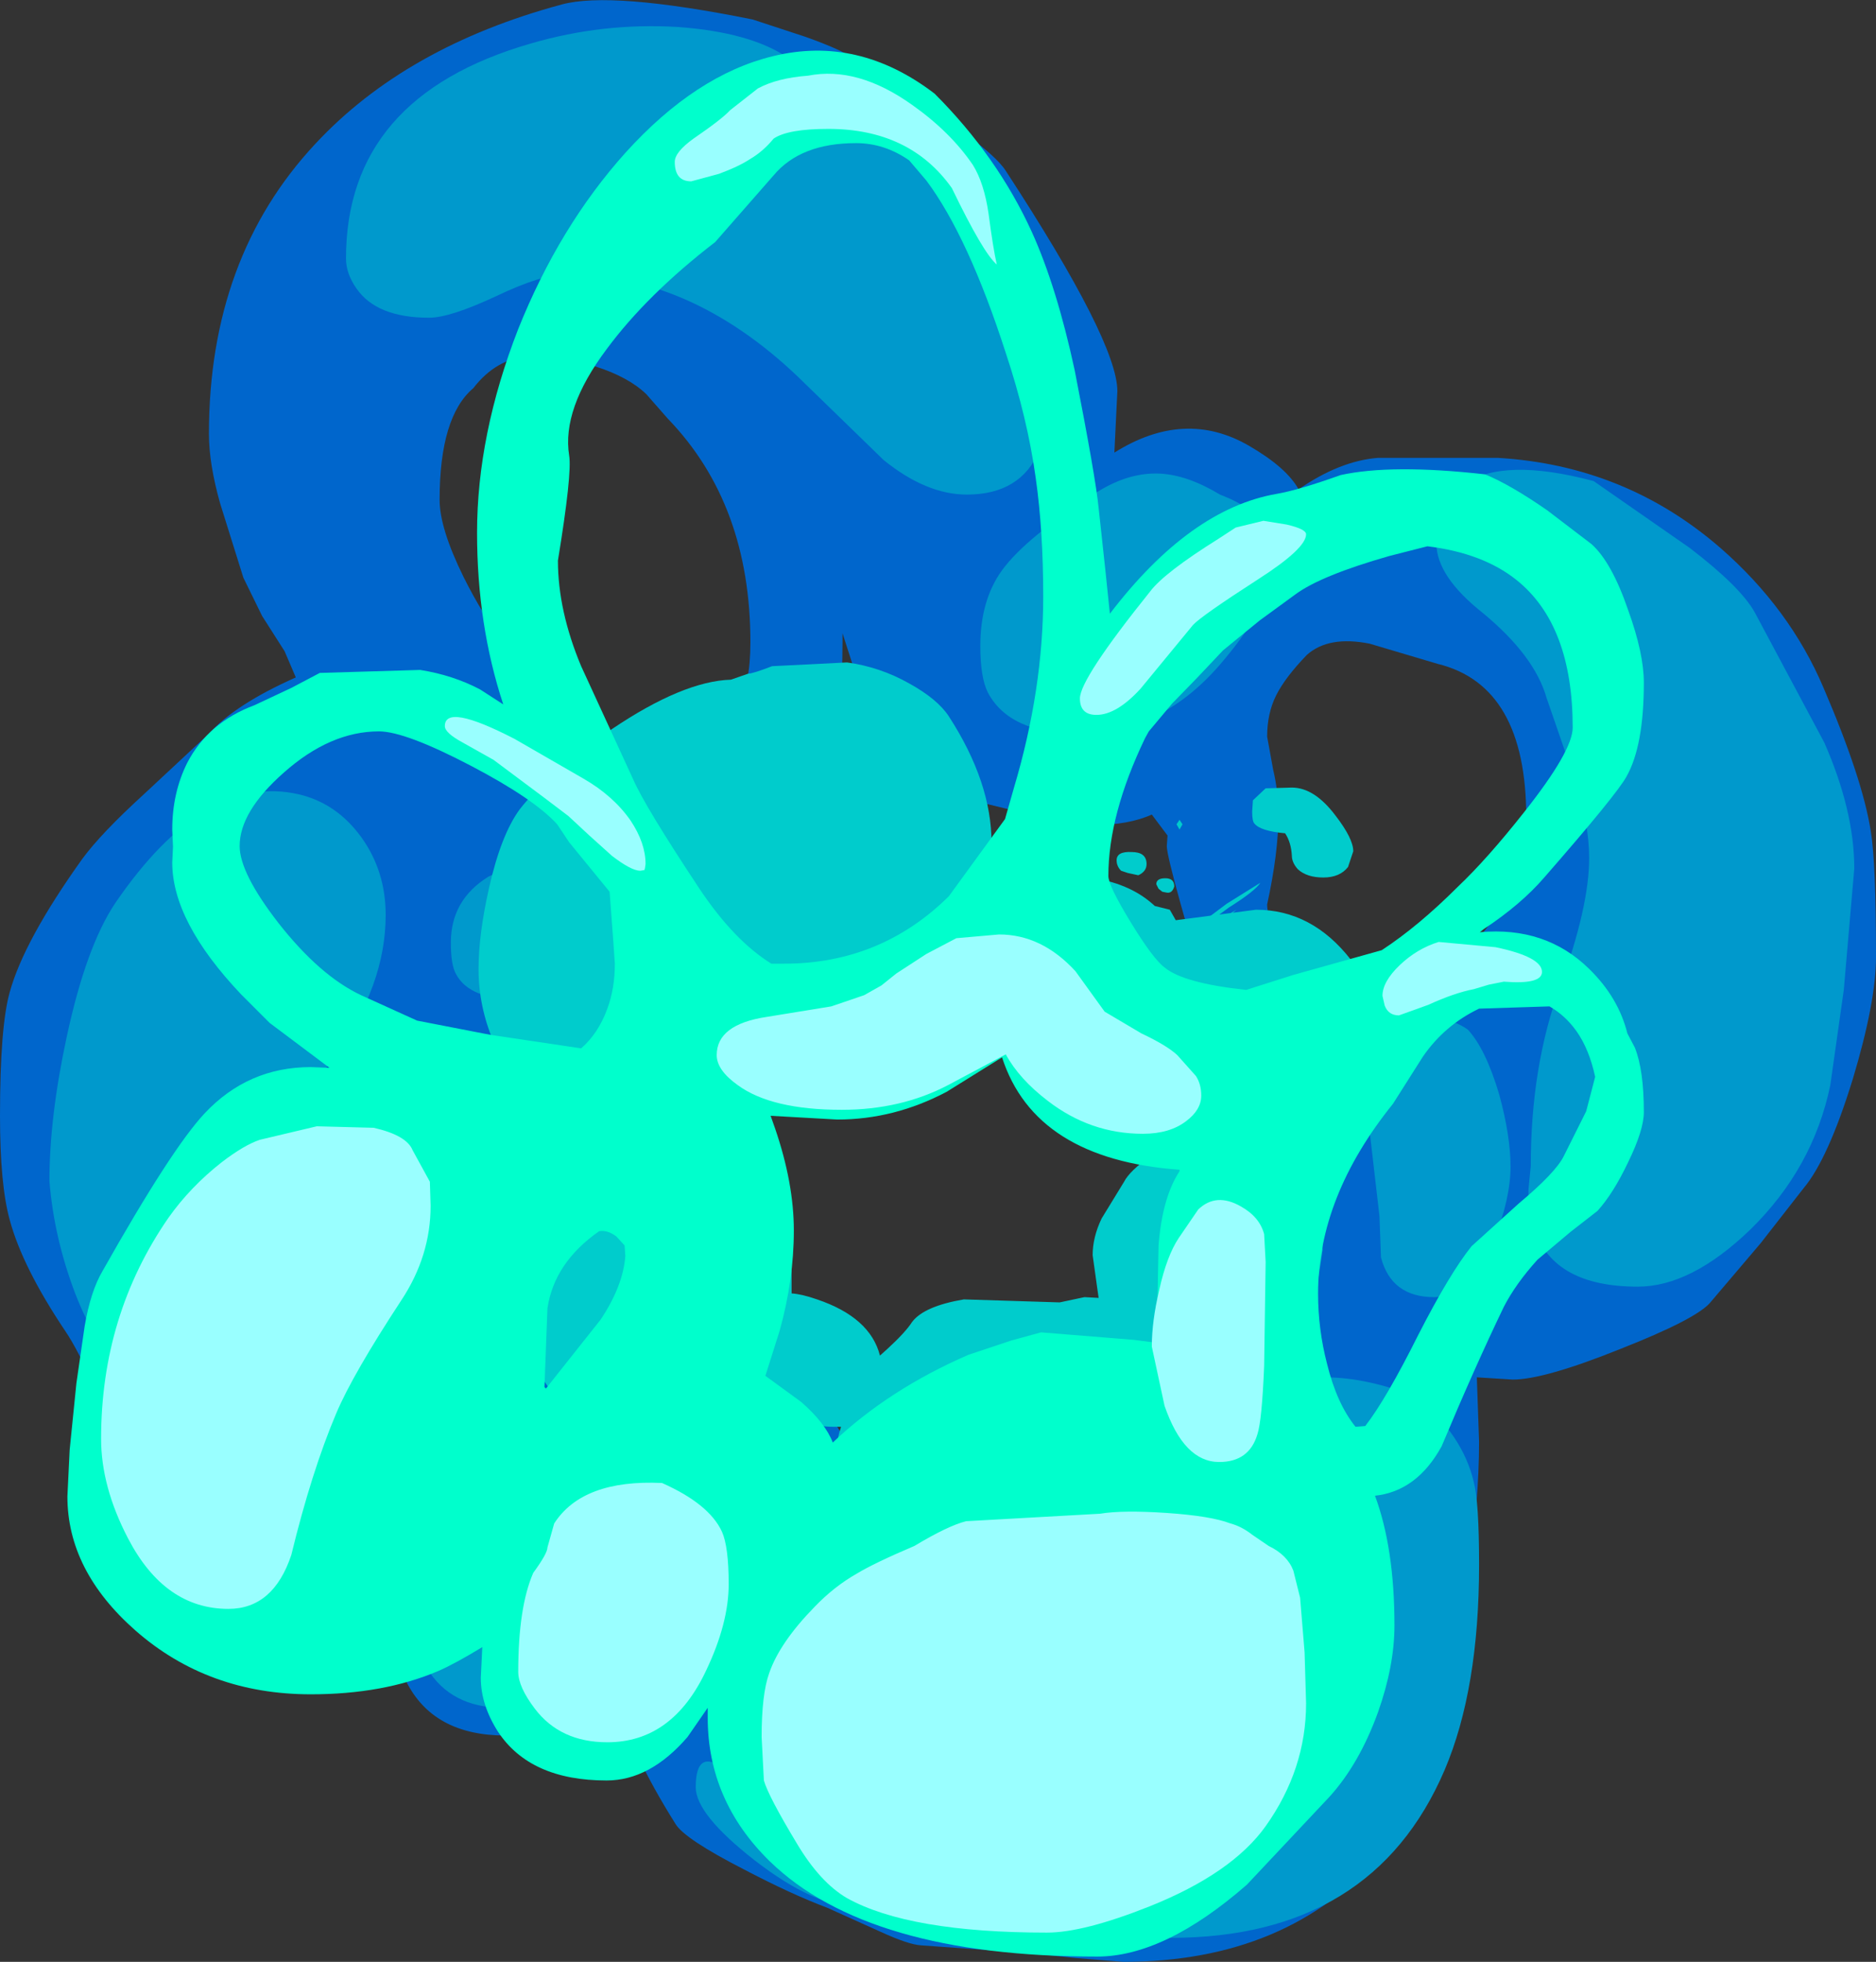 <?xml version="1.0" encoding="UTF-8" standalone="no"?>
<svg xmlns:xlink="http://www.w3.org/1999/xlink" height="130.9px" width="125.25px" xmlns="http://www.w3.org/2000/svg">
  <rect width="100%" height="100%" fill="#333333" stroke="none"/>
  <g transform="matrix(1.0, 0.0, 0.0, 1.0, 63.0, 65.55)">
    <path d="M11.6 -39.45 L11.4 -35.35 Q16.1 -38.3 20.4 -35.8 22.9 -34.35 23.7 -32.9 26.45 -34.8 29.0 -35.0 L37.0 -35.0 Q45.5 -34.5 51.85 -29.0 56.5 -24.95 58.75 -19.65 61.35 -13.6 61.9 -10.1 62.25 -8.0 62.25 -1.7 62.25 1.3 60.7 6.45 59.05 11.8 57.4 13.75 L54.55 17.4 51.15 21.4 Q50.15 22.5 45.2 24.45 40.1 26.5 38.0 26.5 L35.6 26.35 35.75 30.65 Q35.75 34.55 35.0 39.9 33.9 47.6 33.75 49.25 33.25 53.45 29.25 58.1 23.0 65.35 12.0 65.35 L8.85 65.1 5.5 64.75 -1.5 64.25 Q-2.35 64.2 -4.2 63.35 L-7.75 61.75 Q-10.15 60.85 -13.3 59.2 -17.3 57.15 -17.9 56.15 -20.95 51.3 -22.0 47.45 L-23.2 49.15 Q-24.75 50.25 -29.25 50.25 -34.1 50.25 -35.9 46.6 L-36.8 42.75 Q-36.8 37.9 -36.4 36.25 L-36.2 35.6 -39.35 35.75 Q-43.35 35.75 -47.2 33.65 L-52.9 30.35 Q-55.45 29.2 -56.7 27.0 -57.8 24.5 -58.65 23.25 -61.5 19.0 -62.35 15.85 -63.0 13.5 -63.0 8.9 -63.0 2.95 -62.35 0.65 -61.4 -2.8 -57.5 -8.25 -56.25 -9.95 -53.4 -12.55 L-49.05 -16.6 Q-47.3 -18.55 -43.25 -20.35 L-44.0 -22.1 -45.5 -24.45 -46.75 -27.0 -48.3 -31.95 Q-49.05 -34.6 -49.05 -36.6 -49.05 -48.35 -41.95 -55.95 -35.9 -62.45 -25.5 -65.25 -22.2 -66.15 -12.75 -64.25 L-9.25 -63.1 Q-6.85 -62.25 -6.0 -61.65 3.0 -56.0 4.15 -54.15 11.6 -42.75 11.6 -39.45 M-6.75 -22.65 Q-6.75 -13.85 -10.1 -8.1 -14.7 -0.35 -27.0 6.15 L-27.55 6.35 -22.05 10.85 Q-18.65 13.65 -16.9 15.75 L-13.7 20.15 -10.15 25.1 Q-7.15 29.15 -4.5 34.3 -2.6 38.0 -0.25 43.6 2.8 35.1 7.65 29.5 L11.4 25.9 15.5 22.35 18.1 20.75 20.85 19.25 22.8 17.3 24.1 16.35 Q21.9 14.0 20.75 11.1 L18.65 4.35 Q14.9 -8.0 14.9 -9.1 L14.95 -9.8 14.65 -10.2 13.9 -11.2 Q12.35 -10.5 10.0 -10.5 7.85 -10.5 6.4 -11.05 L2.5 -12.0 Q0.55 -12.2 -1.5 -13.75 L-3.7 -15.8 Q-4.85 -17.1 -5.0 -17.85 L-6.3 -21.9 -6.75 -23.3 -6.75 -22.65 M21.6 -16.4 L22.0 -14.2 Q22.35 -12.75 22.35 -11.1 22.35 -8.65 21.6 -5.2 21.6 -3.95 23.15 -2.15 25.2 0.25 28.25 0.25 33.45 0.25 36.5 -3.95 38.9 -7.3 38.9 -11.0 38.9 -19.8 33.0 -21.25 L28.45 -22.6 Q25.7 -23.15 24.25 -21.85 22.8 -20.35 22.2 -19.15 21.6 -17.95 21.6 -16.4 M-33.65 -32.2 Q-33.65 -30.3 -32.05 -27.05 -30.75 -24.45 -29.4 -22.75 L-27.5 -20.55 Q-26.05 -19.0 -24.5 -18.1 L-21.6 -16.45 Q-19.7 -15.2 -19.3 -13.9 -14.75 -17.05 -13.75 -18.55 -12.9 -19.8 -12.9 -22.7 -12.9 -31.9 -18.4 -37.6 L-19.85 -39.25 Q-21.05 -40.4 -23.25 -41.1 -26.0 -42.0 -27.7 -41.8 -29.9 -41.6 -31.4 -39.65 -33.65 -37.75 -33.65 -32.2 M-40.8 13.15 L-41.9 14.95 Q-42.25 15.65 -42.25 16.55 -42.25 18.0 -41.6 18.8 -40.7 20.0 -38.0 20.9 -28.35 24.25 -27.35 24.25 L-24.75 24.1 -23.8 21.1 Q-23.8 20.25 -24.7 18.7 -25.7 16.95 -26.75 16.5 L-28.85 15.35 -30.55 14.35 -32.65 13.1 Q-34.55 12.6 -40.8 13.15 M-28.3 40.0 L-28.25 40.4 -28.0 40.5 -27.25 40.6 -24.55 38.95 Q-22.7 37.65 -21.8 37.4 L-17.6 36.7 Q-16.05 36.3 -16.05 34.3 -16.05 31.45 -19.9 32.45 -23.15 33.3 -24.75 34.85 L-26.75 37.4 Q-28.3 39.55 -28.3 40.0 M-14.0 39.4 L-14.45 39.15 -14.5 38.75 -14.95 40.2 -15.4 42.05 Q-15.4 42.85 -12.25 49.0 -11.75 50.0 -11.0 52.45 -9.7 54.65 -6.0 55.75 L-4.25 55.75 Q-3.45 55.25 -3.25 54.3 L-3.15 52.55 Q-3.15 50.95 -3.75 48.85 -4.35 46.65 -5.25 45.1 L-7.15 41.15 Q-8.5 38.9 -10.9 37.65 L-12.05 37.65 -12.95 38.7 -14.0 39.4" fill="#0066cc" fill-rule="evenodd" stroke="none"/>
    <path d="M60.8 -7.6 L60.1 0.5 59.2 6.85 Q58.05 12.4 53.85 16.5 49.9 20.3 46.35 20.3 40.75 20.3 39.45 16.5 39.0 15.3 39.05 13.8 L39.2 12.25 Q39.2 5.6 41.15 0.3 43.1 -5.05 43.1 -8.3 43.1 -10.6 42.15 -13.5 L40.25 -19.0 Q39.45 -21.8 36.0 -24.65 32.9 -27.1 32.9 -29.3 32.9 -31.95 34.75 -33.25 37.4 -35.05 43.4 -33.45 L49.8 -29.0 Q53.2 -26.4 54.15 -24.7 L58.8 -16.0 Q60.8 -11.45 60.8 -7.6 M21.9 -27.75 Q21.9 -25.3 18.7 -21.5 14.65 -16.6 9.0 -16.6 4.4 -16.6 2.95 -19.35 2.45 -20.35 2.45 -22.45 2.45 -25.5 3.9 -27.5 5.5 -29.7 10.3 -32.75 12.4 -34.05 14.45 -33.95 16.3 -33.85 18.45 -32.55 20.9 -31.6 21.55 -30.3 21.9 -29.6 21.9 -27.75 M7.05 -39.9 Q7.05 -37.05 6.4 -35.5 5.15 -32.55 1.55 -32.55 -1.15 -32.55 -4.0 -34.85 L-9.2 -39.9 Q-16.6 -47.25 -25.2 -47.25 -26.8 -47.25 -29.85 -45.8 -32.95 -44.35 -34.35 -44.35 -37.85 -44.35 -39.2 -46.3 -39.9 -47.3 -39.9 -48.3 -39.9 -59.1 -27.55 -62.65 -22.75 -64.05 -17.75 -63.75 -12.9 -63.4 -10.4 -61.7 -3.2 -57.85 2.0 -51.25 7.05 -44.8 7.05 -39.9 M37.85 12.3 Q37.85 14.4 36.75 17.2 35.2 21.0 32.75 21.0 29.9 21.0 29.2 18.35 L29.1 15.6 28.45 10.0 28.45 8.0 Q28.5 6.45 28.9 5.5 29.5 4.05 31.1 3.1 33.15 1.85 35.0 3.15 36.2 4.45 37.1 7.5 37.85 10.25 37.85 12.3 M35.75 38.85 Q35.75 47.15 33.45 52.55 28.65 63.75 15.15 63.75 9.1 63.75 5.05 62.05 -0.15 59.85 -0.15 55.4 -0.15 50.6 4.3 43.95 8.35 37.95 14.35 32.8 L17.2 30.05 Q19.0 28.35 20.55 27.55 25.05 25.1 31.55 27.65 34.65 30.15 35.4 33.35 35.75 34.7 35.75 38.85 M-37.25 -4.5 Q-37.25 0.2 -40.65 4.9 -44.75 10.65 -45.25 12.35 -45.65 13.8 -45.25 21.25 -45.55 28.0 -49.75 28.0 -55.2 28.0 -58.0 20.7 -59.4 17.0 -59.7 13.25 -59.7 9.0 -58.55 3.65 -57.25 -2.4 -55.3 -5.3 -49.35 -14.0 -43.05 -12.55 -40.5 -11.95 -38.85 -9.65 -37.25 -7.4 -37.25 -4.5 M-18.05 -7.05 Q-18.05 -5.55 -21.85 -2.25 -25.85 1.15 -28.35 1.15 -31.65 1.15 -32.55 -0.55 -32.9 -1.15 -32.9 -2.65 -32.9 -5.5 -30.4 -7.05 L-25.9 -9.25 Q-22.05 -11.45 -19.8 -10.15 -18.05 -9.15 -18.05 -7.05 M-25.2 45.15 Q-25.2 48.4 -29.4 48.4 -32.9 48.4 -34.5 45.75 L-35.4 42.95 Q-35.4 40.75 -34.5 38.65 -33.05 35.4 -30.25 37.7 -29.55 38.45 -29.5 39.75 -29.45 41.1 -28.95 41.65 L-27.3 42.5 Q-25.85 43.1 -25.65 43.45 -25.2 44.25 -25.2 45.15 M-3.5 41.1 L-3.55 41.8 -3.7 42.2 -4.05 42.45 -4.9 42.7 Q-5.8 42.7 -7.8 40.15 L-10.4 36.4 Q-10.85 35.6 -11.95 34.85 L-13.65 33.5 -14.35 32.25 -15.1 30.6 -18.3 24.55 Q-21.05 19.25 -21.05 18.35 -21.05 15.55 -16.35 20.2 -11.95 24.5 -9.8 28.35 L-8.5 31.55 -7.4 34.75 Q-7.05 35.65 -5.15 37.95 -3.5 39.95 -3.5 41.1 M-3.75 60.2 Q-3.75 61.0 -4.55 61.4 L-5.65 61.7 Q-8.6 61.7 -12.65 58.55 -16.55 55.5 -16.55 53.7 -16.55 51.0 -14.55 52.55 L-11.55 55.4 -10.0 57.0 -7.95 58.25 -6.15 58.5 Q-4.85 58.7 -4.3 59.05 -3.75 59.35 -3.75 60.2" fill="#0099cc" fill-rule="evenodd" stroke="none"/>
    <path d="M15.75 -10.85 L15.95 -10.55 15.75 -10.2 15.55 -10.55 15.75 -10.85 M15.4 -6.4 Q15.25 -5.9 14.85 -6.0 L14.6 -6.05 14.35 -6.25 14.2 -6.55 Q14.2 -6.95 14.8 -6.95 15.4 -6.95 15.4 -6.4 M13.55 -7.9 Q13.55 -7.4 13.0 -7.15 L12.3 -7.3 11.85 -7.45 Q11.55 -7.75 11.55 -8.15 11.55 -8.75 12.55 -8.7 13.55 -8.7 13.55 -7.9 M19.55 -4.85 L18.15 -3.7 Q17.15 -2.9 16.3 -2.5 L16.25 -2.65 Q16.25 -2.95 19.55 -4.85 M21.15 -6.65 Q20.8 -6.1 19.05 -5.0 L16.8 -3.35 16.7 -3.6 18.9 -5.25 21.15 -6.65 M23.25 -13.0 Q24.75 -13.0 26.15 -11.15 27.35 -9.6 27.35 -8.75 L27.0 -7.7 Q26.45 -7.0 25.35 -7.0 24.25 -7.0 23.65 -7.55 23.25 -8.0 23.25 -8.45 23.2 -9.35 22.8 -9.95 21.15 -10.1 20.75 -10.6 20.6 -10.75 20.6 -11.4 L20.65 -12.15 21.5 -12.95 23.25 -13.0 M19.05 34.55 L19.05 34.65 Q18.55 34.25 17.85 32.85 L17.9 32.75 Q18.4 32.95 19.05 34.55 M19.85 35.8 L20.55 36.4 20.45 36.55 19.75 35.85 19.85 35.8 M18.6 29.8 L19.35 30.65 18.5 29.85 18.6 29.8 M21.35 31.75 Q21.55 31.8 21.55 32.2 L21.45 32.3 21.2 32.3 21.1 32.0 21.25 31.8 21.35 31.75 M23.3 35.8 Q24.15 35.8 24.15 36.8 24.15 37.9 23.55 38.1 L22.4 38.1 Q22.1 38.1 21.95 38.65 21.75 39.2 21.25 39.2 20.6 39.2 20.3 38.85 L20.1 38.4 Q20.1 37.5 20.85 36.95 L22.1 36.2 23.3 35.8 M-31.5 21.4 L-30.9 21.4 Q-30.5 21.7 -30.3 22.4 L-30.2 23.0 -29.4 22.4 -27.55 20.85 -25.7 19.55 Q-26.7 20.9 -28.8 22.5 L-30.15 23.5 -29.8 24.35 -29.4 24.05 Q-28.35 23.25 -27.9 23.2 L-29.1 24.25 -29.7 24.65 -29.55 25.35 Q-29.55 26.0 -30.0 26.65 -30.7 27.65 -32.3 27.65 -33.5 27.65 -33.85 26.55 L-33.95 25.45 -33.9 24.4 Q-33.7 23.75 -33.1 23.3 -32.15 22.55 -32.2 22.2 -32.2 21.55 -31.5 21.4" fill="#00cccc" fill-rule="evenodd" stroke="none"/>
    <path d="M-30.05 3.95 Q-31.05 1.6 -31.05 -0.9 -31.05 -3.2 -30.35 -6.3 -29.55 -9.85 -28.3 -11.55 -26.6 -13.75 -22.15 -16.9 -17.4 -20.1 -14.2 -20.2 L-13.05 -20.6 Q-12.75 -20.6 -11.45 -21.1 L-6.45 -21.35 Q-4.25 -21.05 -2.3 -19.95 -0.4 -18.9 0.35 -17.75 3.2 -13.35 3.2 -9.3 3.2 -5.85 2.75 -3.95 2.0 -0.95 -0.25 1.4 L-2.7 3.95 Q-4.4 5.4 -6.9 6.5 -12.3 8.85 -15.1 9.15 L-14.5 9.95 Q-12.8 11.0 -12.05 12.7 -11.6 13.7 -11.05 15.7 -10.2 18.0 -10.15 19.0 L-10.15 20.75 Q-9.45 20.8 -8.45 21.15 -4.9 22.35 -4.25 24.9 L-3.75 24.45 Q-2.55 23.35 -2.1 22.65 -1.3 21.6 1.35 21.15 L7.75 21.35 9.4 21.0 10.35 21.05 10.25 20.35 9.95 18.2 Q9.95 17.0 10.55 15.75 L12.05 13.3 Q12.4 12.6 13.85 11.55 L13.5 11.25 Q12.7 10.55 12.05 9.15 10.65 6.7 10.95 4.85 7.05 5.25 4.65 2.8 2.9 0.95 2.9 -0.95 L3.0 -2.2 3.0 -2.8 Q3.0 -4.85 3.5 -5.5 L4.35 -6.1 4.5 -6.3 4.5 -6.15 Q6.3 -7.0 10.05 -6.95 12.55 -6.55 14.1 -5.1 L15.1 -4.85 15.5 -4.15 20.85 -4.85 Q24.6 -4.85 27.2 -1.5 29.45 1.35 29.45 3.95 29.45 8.55 26.45 11.0 25.15 12.1 23.55 12.6 L24.15 13.55 Q25.3 15.75 25.3 17.85 L24.9 20.5 Q24.7 21.6 23.75 23.1 22.55 24.8 21.3 25.65 L19.0 26.65 16.85 27.2 17.1 29.05 16.8 32.85 Q16.8 36.15 11.65 38.45 7.8 40.15 5.5 40.15 L-0.6 39.7 Q-3.7 38.9 -5.55 36.6 L-7.15 34.3 -7.3 32.65 Q-7.3 31.1 -6.85 29.65 L-7.35 29.65 Q-9.3 29.65 -11.45 28.35 L-11.5 28.25 Q-13.3 30.55 -18.55 30.55 -22.95 30.55 -25.95 27.65 L-28.15 24.45 -29.3 20.6 -29.55 17.55 Q-29.55 14.7 -29.0 11.95 -28.25 8.55 -26.9 7.5 -29.0 6.55 -30.05 3.95" fill="#00cccc" fill-rule="evenodd" stroke="none"/>
    <path d="M4.7 -13.0 Q6.65 -19.55 6.65 -25.75 6.65 -30.15 6.15 -33.65 5.6 -37.65 4.15 -42.0 1.65 -49.75 -1.15 -53.5 L-2.3 -54.85 Q-3.95 -56.0 -5.85 -56.0 -9.55 -56.0 -11.35 -53.85 L-15.25 -49.4 Q-19.8 -45.9 -22.5 -42.25 -25.5 -38.25 -25.0 -35.15 -24.8 -33.95 -25.75 -28.15 -25.75 -24.8 -24.2 -21.1 L-20.75 -13.6 Q-19.95 -11.75 -16.3 -6.25 -14.0 -2.8 -11.5 -1.25 L-10.65 -1.25 Q-4.2 -1.25 0.35 -5.75 L4.1 -10.9 4.7 -13.0 M-31.15 -30.0 Q-31.15 -36.55 -28.4 -43.6 -25.65 -50.45 -21.25 -55.35 -16.55 -60.55 -11.4 -61.8 -5.7 -63.2 -0.6 -59.3 3.6 -55.1 5.9 -50.05 7.55 -46.4 8.75 -40.85 10.15 -33.7 10.35 -31.65 L10.8 -27.5 11.1 -24.6 Q16.45 -31.6 22.25 -32.6 23.7 -32.85 26.5 -33.85 29.9 -34.6 36.15 -33.9 37.85 -33.2 40.3 -31.5 L43.25 -29.25 Q44.6 -28.05 45.7 -24.85 46.75 -21.95 46.75 -20.0 46.75 -15.8 45.6 -13.75 44.95 -12.55 40.1 -7.0 38.55 -5.2 36.05 -3.55 L35.8 -3.35 Q40.2 -3.75 43.1 -0.9 45.05 1.0 45.65 3.4 L46.15 4.35 Q46.75 5.85 46.75 8.65 46.75 9.85 45.7 12.0 44.7 14.1 43.65 15.25 L41.85 16.65 39.65 18.5 Q38.2 20.1 37.4 21.65 35.45 25.7 33.25 30.95 31.6 33.95 28.8 34.25 30.1 37.75 30.1 42.9 30.1 45.6 29.0 48.7 27.75 52.15 25.75 54.35 L20.25 60.2 Q14.75 65.0 10.25 65.0 -5.05 65.0 -11.6 58.65 -15.75 54.6 -15.75 49.05 L-15.75 48.4 -17.1 50.35 Q-19.6 53.25 -22.5 53.25 -27.6 53.25 -29.75 50.0 -30.9 48.2 -30.9 46.4 L-30.8 44.35 Q-32.6 45.45 -33.75 45.95 -37.4 47.5 -42.25 47.5 -49.1 47.5 -53.95 43.25 -58.5 39.25 -58.5 34.3 L-58.35 31.2 -57.9 26.75 -57.35 22.95 Q-56.95 20.6 -56.15 19.25 -51.55 11.1 -49.35 8.75 -46.45 5.65 -42.25 5.65 L-41.0 5.7 -45.0 2.7 -46.9 0.8 Q-51.5 -4.05 -51.5 -8.0 L-51.45 -9.05 -51.5 -10.2 Q-51.5 -12.65 -50.5 -14.65 -49.1 -17.35 -46.0 -18.5 L-43.55 -19.65 -41.65 -20.65 -34.95 -20.85 Q-32.75 -20.5 -30.95 -19.55 L-29.4 -18.55 Q-31.15 -23.85 -31.15 -30.0 M34.35 -6.4 Q36.3 -8.25 38.75 -11.35 42.0 -15.45 42.0 -17.0 42.0 -23.85 38.25 -26.85 36.0 -28.65 32.3 -29.1 L29.75 -28.45 Q25.2 -27.15 23.5 -25.9 L21.1 -24.15 18.65 -22.15 16.95 -20.35 15.25 -18.6 13.7 -16.75 13.45 -16.3 Q11.0 -11.2 11.0 -7.1 11.0 -6.45 12.5 -4.0 14.0 -1.55 14.75 -1.0 16.0 0.05 20.2 0.5 L23.35 -0.5 29.25 -2.15 Q31.7 -3.75 34.35 -6.4 M42.25 3.25 Q41.5 2.2 40.45 1.6 L35.75 1.75 Q33.45 2.85 32.0 4.95 L30.0 8.1 Q25.0 14.3 25.0 20.75 25.0 23.15 25.6 25.45 26.25 28.1 27.5 29.65 L28.15 29.6 Q29.55 27.8 31.7 23.5 33.8 19.4 35.25 17.6 L38.4 14.75 Q40.85 12.7 41.4 11.6 L42.9 8.6 43.5 6.3 Q43.1 4.45 42.25 3.25 M1.65 24.85 L4.5 23.9 6.5 23.35 12.7 23.85 14.25 24.05 14.25 22.75 14.35 17.55 Q14.6 14.35 15.75 12.6 L15.75 12.5 Q6.1 11.8 3.9 5.0 L0.2 7.3 Q-3.3 9.15 -7.1 9.15 L-11.55 8.9 -11.25 9.75 Q-10.0 13.4 -10.0 16.55 -10.0 19.85 -10.95 23.25 L-11.9 26.25 -9.5 28.0 Q-7.9 29.4 -7.4 30.7 -3.65 27.15 1.65 24.85 M-25.0 -9.35 L-25.8 -10.55 Q-27.35 -12.25 -31.55 -14.45 -35.95 -16.75 -37.7 -16.75 -40.95 -16.75 -44.05 -14.0 -47.0 -11.4 -47.0 -9.1 -47.0 -7.3 -44.4 -3.95 -41.65 -0.45 -38.9 0.85 L-35.15 2.55 -30.25 3.5 -24.2 4.4 Q-23.05 3.4 -22.45 1.75 -21.95 0.4 -21.95 -1.25 L-22.05 -2.7 -22.3 -6.05 -25.0 -9.35 M-23.0 16.6 Q-26.0 18.7 -26.45 21.75 L-26.65 27.0 -26.55 27.1 -22.9 22.5 Q-21.4 20.25 -21.25 18.25 L-21.3 17.55 -21.85 16.95 Q-22.45 16.5 -23.0 16.6" fill="#00ffcc" fill-rule="evenodd" stroke="none"/>
    <path d="M3.55 -47.9 Q2.65 -48.65 0.55 -53.0 -2.25 -56.95 -7.7 -56.95 -10.4 -56.95 -11.35 -56.3 -12.05 -55.45 -12.9 -54.95 -13.65 -54.45 -15.0 -53.95 L-16.85 -53.45 Q-17.95 -53.45 -17.95 -54.75 -17.95 -55.4 -16.7 -56.3 -14.8 -57.6 -14.25 -58.2 L-12.4 -59.65 Q-11.1 -60.35 -9.05 -60.5 -5.75 -61.15 -2.1 -58.55 0.45 -56.75 1.95 -54.55 2.7 -53.35 3.0 -51.3 3.3 -49.0 3.55 -47.9 M24.2 -29.9 Q24.2 -28.95 21.0 -26.9 17.2 -24.45 16.65 -23.85 L13.15 -19.6 Q11.55 -17.85 10.2 -17.85 9.1 -17.85 9.1 -18.95 9.1 -20.25 13.8 -26.1 14.75 -27.35 18.35 -29.6 L19.5 -30.35 21.35 -30.8 22.9 -30.55 Q24.2 -30.25 24.2 -29.9 M3.7 -3.2 Q6.55 -3.2 8.8 -0.75 L10.75 1.95 13.2 3.4 Q14.9 4.2 15.6 4.85 L16.85 6.25 Q17.2 6.8 17.2 7.55 17.2 8.5 16.2 9.25 15.1 10.1 13.3 10.1 9.8 10.1 6.95 7.9 5.05 6.45 4.15 4.8 L0.3 6.85 Q-2.85 8.5 -6.8 8.5 -11.5 8.5 -13.75 6.85 -15.15 5.85 -15.15 4.85 -15.15 2.8 -11.8 2.3 L-7.5 1.6 -5.3 0.85 -4.15 0.2 -3.15 -0.6 -1.15 -1.9 0.85 -2.95 3.7 -3.2 M39.95 -0.7 Q39.95 0.15 37.4 -0.05 L36.4 0.15 35.4 0.45 Q34.1 0.7 32.35 1.5 L30.4 2.2 Q29.7 2.2 29.45 1.55 L29.3 0.9 Q29.3 -0.05 30.45 -1.15 31.6 -2.25 33.05 -2.7 L36.85 -2.35 Q39.95 -1.7 39.95 -0.7 M21.5 18.65 L21.4 25.6 Q21.25 29.25 20.95 30.15 20.4 32.0 18.4 32.0 16.05 32.0 14.75 28.25 L13.9 24.3 Q13.9 22.6 14.4 20.5 14.9 18.25 15.7 17.05 L17.0 15.15 Q18.2 14.0 19.85 14.95 21.1 15.65 21.4 16.8 L21.5 18.65 M24.2 48.1 Q24.2 52.5 21.5 56.3 19.25 59.45 13.75 61.65 9.35 63.4 6.9 63.4 -2.3 63.4 -6.45 61.1 -8.25 60.05 -9.8 57.45 -11.7 54.3 -12.0 53.25 L-12.15 50.35 Q-12.15 47.5 -11.65 46.1 -10.95 44.05 -8.6 41.65 -7.3 40.3 -5.8 39.45 -4.65 38.75 -1.95 37.6 0.3 36.25 1.5 35.95 L10.45 35.45 Q11.95 35.2 14.9 35.4 17.85 35.6 19.15 36.1 19.9 36.3 20.6 36.85 L21.7 37.6 Q22.95 38.2 23.35 39.25 L23.8 41.05 24.1 44.7 24.2 48.1 M-19.9 -7.9 L-19.95 -7.55 -20.0 -7.55 -19.95 -7.5 -20.25 -7.45 Q-20.85 -7.45 -22.15 -8.45 L-23.65 -9.8 -25.05 -11.1 -26.7 -12.35 -30.05 -14.85 -32.1 -16.0 Q-33.3 -16.65 -33.3 -17.1 -33.3 -18.65 -28.65 -16.25 L-24.05 -13.6 Q-22.05 -12.45 -20.9 -10.8 -19.9 -9.3 -19.9 -7.9 M-34.25 14.9 Q-34.25 18.25 -36.2 21.2 -39.45 26.15 -40.55 28.75 -42.2 32.65 -43.55 38.2 -44.75 41.8 -47.75 41.8 -52.0 41.8 -54.45 37.1 -56.25 33.65 -56.25 30.45 -56.25 22.2 -51.75 15.7 -50.3 13.65 -48.2 12.0 -46.7 10.85 -45.65 10.5 L-41.85 9.6 -38.05 9.7 Q-35.85 10.2 -35.45 11.2 L-34.3 13.3 -34.25 14.9 M-18.8 33.4 Q-15.65 34.8 -14.8 36.65 -14.35 37.65 -14.35 40.15 -14.35 42.75 -15.85 45.9 -18.1 50.7 -22.45 50.7 -25.6 50.7 -27.3 48.45 -28.4 47.0 -28.4 46.0 -28.4 41.7 -27.4 39.4 -26.45 38.1 -26.45 37.7 L-26.0 36.1 Q-24.1 33.15 -18.8 33.4" fill="#99ffff" fill-rule="evenodd" stroke="none"/>
  </g>
</svg>
